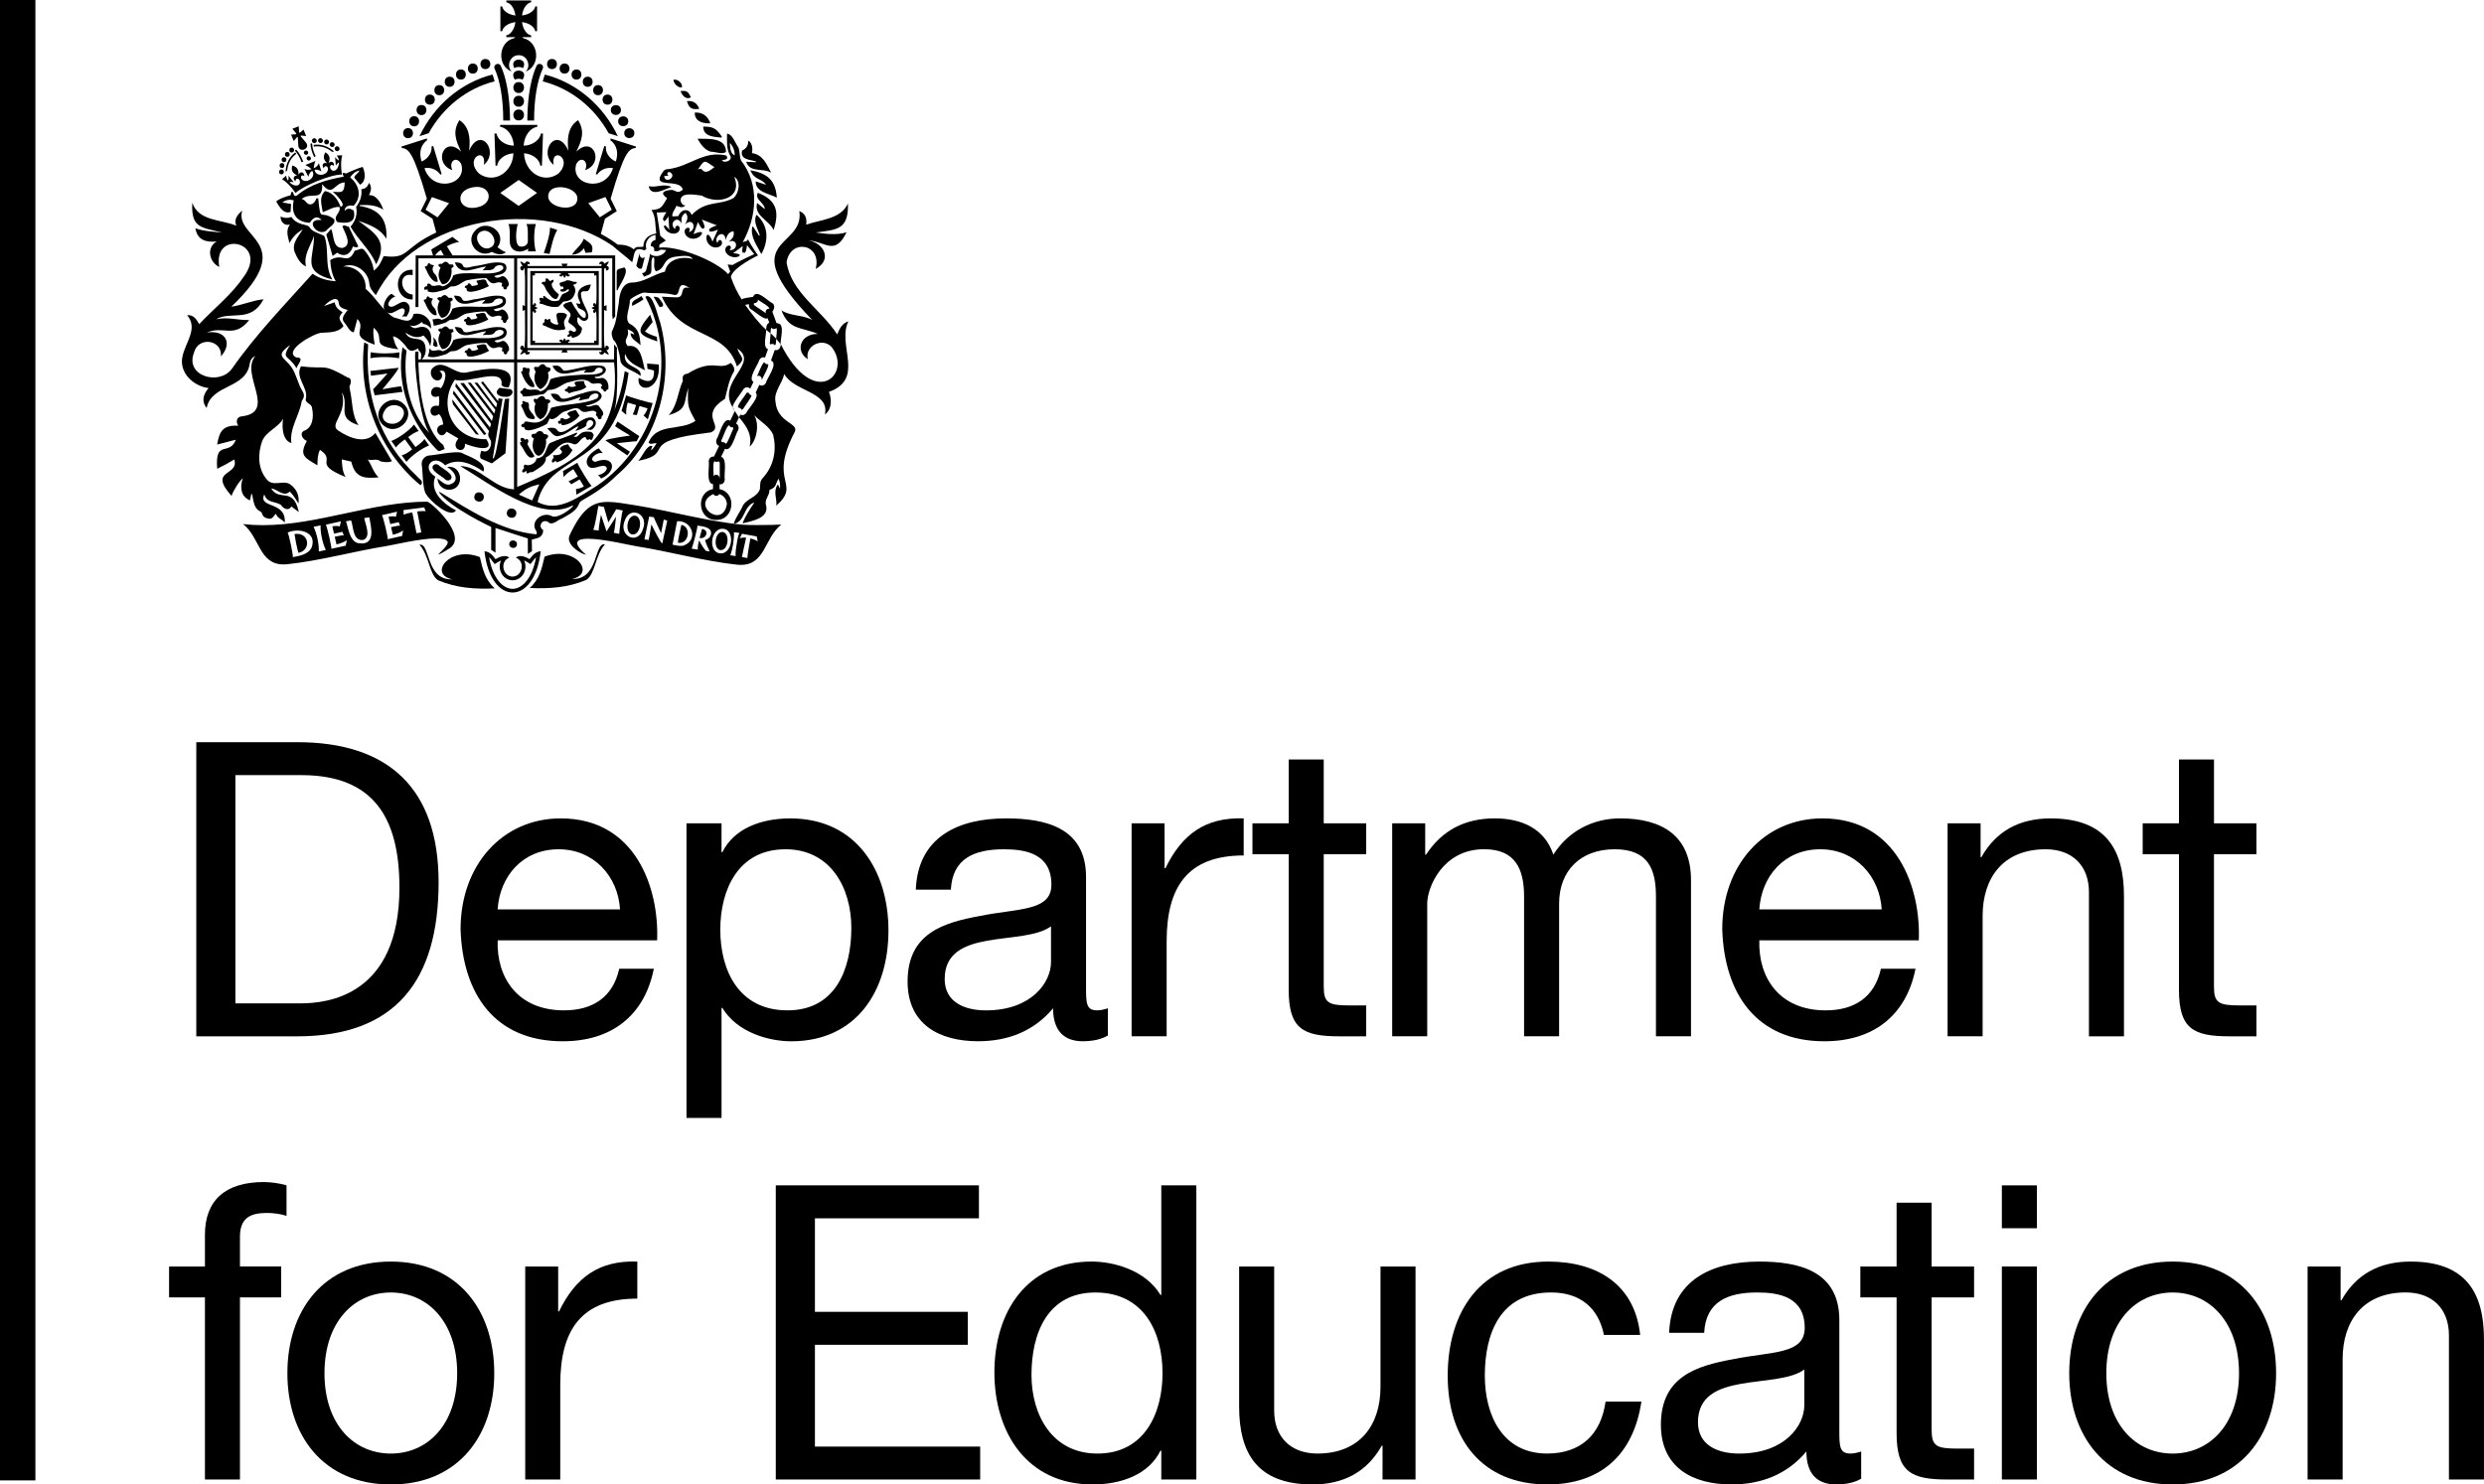 <?xml version="1.0" encoding="UTF-8"?>
<svg id="Layer_1" xmlns="http://www.w3.org/2000/svg" version="1.1" viewBox="0 0 92.026 55.011">
  <!-- Generator: Adobe Illustrator 29.0.0, SVG Export Plug-In . SVG Version: 2.1.0 Build 186)  -->
  <rect width="1.311" height="54.861"/>
  <g>
    <g>
      <path d="M28.828,11.982l-.059-.007-.156-.423c.073-.094.112-.244-.003-.32-.152-.06-.582-.551-.709-.233-.055.02-.395.039-.421.102-.163-.259-.301-.533-.403-.838.066-.354,1.005-.797,1.005-.797,0,0-.267-.383-.373-.599-.047.105-.09.06-.193.107.521-.926.632-2.145-.058-3.02-.071-.152-.038-.352-.108-.501-.12-.158-.202-.469-.414-.502-.001.275-.029.544.104.799.142.177-.193.328-.297.188.2-.023.234-.063.165-.176-.861-.193-1.343.412-2.164.507-.072-.001-.137.025-.178.091-.506.682.63.216.729.669-.19.156-.216.053-.394.008-.256.01-.504.09-.185.306-.195.306-.185.414-.582.44.172.242.135.593.18.868-.282.053-.474.189-.48.491-.127.028-.264-.038-.354.099-.178-.147-.382-.174-.595-.177-.103-.077-.355-.258-.625-.397.053-.2.104-.388.153-.563.079-.05.364-.232.438-.279-.038-.077-.188-.38-.229-.462.507-1.746.672-1.844.929-1.882l.014-.049-.939-.3-.016.061c.237.172.314.458.206.793-.251-.108-.394-.346-.367-.558-.005-.002-.062-.018-.062-.018l-.314,1.043s.045.014.05.015c.123-.178.339-.279.588-.237-.29.924-1.597.636-1.363-.149.167-.324.483-.116.33.223.733-.257.301-1.312-.327-.683.207-.425.325-.758.065-1.169-.338.217-.424.61-.359,1.133-.414-.947-1.136.029-.549.522-.107-.702.76-.238.174.328-.559.396-1.247-.059-1.267-.757.323.029.57.221.603.46.006 0.0.059.002.059.002l.04-1.192s-.068-.003-.073-.003c-.05.241-.312.446-.644.452.023-.367.233-.654.506-.701v-.068h-1.376v.068c.273.047.483.334.506.701-.332-.006-.594-.211-.644-.452-.006 0-.073.003-.073.003l.04,1.192s.054-.002.059-.002c.033-.239.28-.431.603-.46-.019.698-.708,1.154-1.267.757-.587-.566.281-1.03.174-.328.587-.494-.136-1.468-.549-.522.065-.523-.022-.916-.359-1.133-.26.411-.142.744.065,1.169-.628-.63-1.059.427-.327.683-.152-.339.164-.546.33-.223.234.785-1.073,1.072-1.363.149.249-.042.464.059.588.237.005-.002.05-.015.05-.015l-.314-1.043s-.057.016-.062.018c.027.212-.116.45-.367.558-.108-.335-.031-.621.206-.793l-.016-.061-.939.3.014.049c.257.038.422.136.929,1.882-.042.084-.19.384-.229.462.072.046.36.229.438.279.044.16.09.331.139.511.002-.001.004-.002.005-.003-.002.006-.004.008-.005.003-1.263.591-.977.992-1.949.876-.087.201-.169.4-.366.537-.037-.308-.174-.547-.355-.765-.09-.105-.213.011-.347.022-.264.575-.446.056-.911.356.018.268.059.534.206.782-.346-.024-.631-.118-.86-.28-1.033,1.154-2.112,2.262-2.995,3.532-.472.623-1.733.261-1.401-.598.153-.627,1.058-.494,1.001.129.448-.498.16-.993-.524-.882.628-.272,1.005.242,1.571-.464-.432.011-.799-.127-1.23-.027.545-.327,1.295.158,1.76-.743-.406.043-.773.213-1.193.276,2.521-2.403.095-2.522.404-3.561-.197.167-.31.335-.219.559-.565-.236-1.402-.166-1.63-.852-.055.977.374.907,1.111,1.108-.341-.041-.676-.043-.995-.161.066.438.398.531.789.489-.383.212-.296.757.094.945-.248-1.413,1.868-.929.901.369-.449.669-1.098,1.166-1.643,1.75-.103-.178-.21-.356-.449-.331.415.48-.053,1.001-.164,1.496-.161.612.38,1.132.959,1.204-.231.273-.249.517-.071.74.174-.898,1.477-.696,1.6-1.668.022-.114.077-.204.205-.256-.587.664.825,2.069-.502,2.233-.189.005-.236.205-.131.346-.548-.028-.699.181-.783.698.242-.062.466-.121.693-.179-.239.625-.78-.036-.691,1.076.221-.106.429-.218.632-.344.196.624-.993.354-.101,1.351.057-.186.295-.567.417-.652-.11.314-.084.676.268.817.017-.084.031-.158.045-.232.016-.001.013-0.0.029-.001.051.207.058.497.259.617.066.026.102.063.124.133.037.116.144.147.249.161.131.027.165-.122.261-.182.028.165.222.191.317.331.073-.811-1.002-.516-.756-1.052.095.327.4.255.614.389.083.136.284.248.387.06.1.075.191.143.279.209-.21-.963-.709-.367-1.023-.873.219.01.453.335.689.113.127.131.225.284.321.439.039-.308-.076-.543-.319-.714-.273-.167-.644.13-.878-.204-.319-.394-.31-.947-.144-1.403.152-.351.577-.482.773-.814-.055.293-.027.804.305.899-.081-.545.307-1.036.385-1.563.101-.133.106-.237.014-.381-.165-.271-.21-.597-.393-.863-.283-.397-.631-.407-.054-.826-.35.544-.064.346.238.858.056-.172.314-.398-.009-.397-.509-.249.662-.898.926-.915.261-.02.627.009.824-.249-.124-.235-.244-.268-.033-.512-.142-.083-.268-.182-.292-.369-.136.047-.255.089-.395.138.128-.145.504-.437.545-.113.009.182.19.215.33.26-.102.149-.273.299-.118.474.109.114.176.329.343.357.045-.169.089-.331.133-.498.37.388-.372.605.645.953-.037-.21-.07-.413-.043-.63.49.41-.211.666.918.8-.126-.149-.155-.315-.201-.482.188.031.341.211.462.346.116.177.202.274.468.101.012.031.015.073.037.091.119.091.071.201.069.322h.033c.157-.159.168-.34.119-.539-.109-.374-.565-.076-.725-.458.215.147.43.233.667.11.132.125.188.216.252.393.108-.403-.016-.814-.442-.693-.132.047-.187.036-.32-.079.198.068.328-.033.454-.123.027.035.043.075.062.076.12.007.197.079.271.167.04-.344-.303-.623-.647-.536-.086.422-.441.183-.722.127-.437-.256-.666-.745-1.052-1.064.039-.474-.356-.851-.83-.824.427-.186.935.181.968.627.016.182.127.297.243.434,1.444-2.904,6.106-3.664,8.783-1.821l-0.0 0c.228.209.476.379.712.599.092-.277.037-.607.451-.439l.077-.053c-.084-.234.091-.499.337-.517v.183c-.108.017-.191.122-.174.234.083-.018.158.091.113.162.077.044.186.026.246-.037.069.004.137.01.206.017-.094.224-.421.3-.605.136l-.001.001c.035.049-.123.542-.13.601-.019.072-.086.119-.158.116.029.048.054.088.08.132.117-.065.281-.061.266-.227.022-.094-.038-.528.096-.489.055.164-.048.355.074.517.386-.095.217-.445.685-.536.186-.017.578-.107.678.079-.409-.11-.938.003-1.027.47-.426.1-.783.404-1.237.404-.36.02-.457.452-.472.749-.06.34-.078.693-.23,1.009-.074.12-.012.259.029.371.138.073.236.551.256.722-.001.312.534.416.752.611.061-.391-.68-.28-.576-.826.132.362.419.436.735.614-.099-.366-.128-.975-.639-.898-.197-.274.091-.289-.002-.616.146.046.216.097.255.188-.046-.015-.085-.027-.148-.047.017.232.218.286.372.445-.026-.379-.06-.619-.412-.803-.2-.183.031-.604.017-.857-.007-.074.472-.313.545-.291.355.047.726-.01,1.069.079.342.108.049-.635.601-.244-.401-.118-.157.319-.446.342-.202.002-.374-.017-.584-.024.727,1.618,2.339,1.143,2.783,2.587.371-.327.119-.322.015-.665.838.559-.78,1.206-.172,2.184-.038-.11.342-.568.385-.662.069-.103.187-.11.263-.035l.121-.251c-.225-.124.182-.652.212-.803.042-.091.138-.133.214-.096l.113-.314c-.213-.057-.053-.575-.07-.719-.299-.271-.545-.61-.777-.924l.143-.024c-.016.071.009.148.069.189.103.041.497.421.621.331l.062.168c-.1.027-.117.167-.118.261.053.045.11.086.162.133.007-.034.002-.188.032-.21.047.062.132.062.184.013.048.025-.012.359-.006.402.058.063.113.128.165.196-.022-.153.167-.74-.094-.769ZM24.606,6.525c.055-.006.1-.011.161-.017-.106-.077-.002-.182.085-.107.209.163-.21.428-.246.125ZM16.21,8.054l-.442-.281.233-.47.637.227-.428.525ZM17.653,7.689c-.691.14-.838-.621-.144-.747.691-.14.838.621.144.747ZM19.215,7.63l-.681-.48.682-.481.681.48-.682.481ZM21.384,7.418c-.081.486-1.172.276-1.067-.205.081-.486,1.172-.276,1.067.205ZM21.794,7.529l.637-.227.233.47-.442.281-.428-.525ZM27.04,5.295c.125.139.18.289.18.46-.121-.042-.173-.174-.18-.46ZM26.467,6.196c-.169.115-.32.286-.491.055-.04.008-.072.015-.113.023.255-.394.234-.327.605-.078ZM25.06,7.627c.112.04.219.099.333-.014-.109-0-.142-.077-.174-.15-.053-.372.554-.241.78-.214.57.346,1.539.126,1.202-.699.264.163.173.615-.027.791-.527.285-1.026.071-1.552.628-.08-.255-.383-.241-.491.04-.1.007-.126.005-.222.011-.018-.148.102-.255.15-.394ZM27.047,10.068c-.023.029-.072.091-.072.091-.438-.5-1.916-1.074-2.555-.981,0,0,.008-.074.012-.114l-.005.002.243-.154-.208-.172c.002-.024-.133-.865-.133-.865l.366-.011s-.131.153-.136.275c.021.014.038.035.051.061.073-.031.152-.183.152-.183l.035.497s-.102-.143-.176-.169c-.006.018-.014.035-.027.049.106.33.588.349.588.067-.016-.147-.179-.123-.17.032-.264-.21.093-.544.24-.207-.019-.194-.002-.304.148-.399.099.126.086.244-.022.432.324-.301.448.209.143.284.149-.268-.279-.184-.122.097.144.219.492.187.614-.051-.009-.014-.015-.029-.018-.046-.121-.023-.303.08-.303.08l.169-.459s.07.196.172.257c.018-.018.042-.029.067-.035.019-.121-.102-.31-.102-.31l.563.217s-.223.057-.294.157c.014.021.022.045.024.07.117.023.307-.072.307-.072l-.202.446s-.059-.196-.163-.26c-.014.01-.029.017-.045.021-.08.259.154.51.41.447.31-.095.064-.448-.02-.152-.168-.259.284-.545.306-.111.055-.209.129-.304.29-.329.042.17-.024.261-.175.389.348-.147.364.336.027.31.117-.108.014-.232-.101-.137-.201.21.175.51.469.36-.001-.019.005-.037.013-.053-.073-.051-.246-.056-.246-.056l.36-.267s-.043.162-.009.246c.026-.004.054-.001.079.009.077-.078.082-.288.082-.288l.269.335s-.676.311-.795.402l-.188-.019.093.264-.006.001ZM28.5,11.44c-.085-.008-.155.067-.127.158-.008-.001-.017-.004-.024-.009l-.396-.27c-.026-.018-.034-.053-.019-.082.075-.003.155-.042.145-.132.03.039.456.265.421.334Z"/>
      <path d="M23.728,9.519c-.03-.036-.038-.088-.011-.126-.048-.01-.128.435-.144.461.032.031.061.061.087.092.042.012.113.036.127-.025,0,0,.101-.393.101-.393-.047.043-.123.047-.161-.01Z"/>
    </g>
    <path d="M17.779,20.646c-1.117-.442-1.93.64-1.018.823-1.001.043-.808-1.365-1.221-1.282.362.39.362,1.117.696,1.319.673.286,1.373.333,2.093.299-.363-.322-.451-.728-.55-1.159Z"/>
    <path d="M21.192,21.454c.911-.181.104-1.265-1.018-.823-.099.43-.187.837-.55,1.159.721.034,1.42-.013,2.093-.299.334-.201.334-.928.696-1.319-.413-.084-.22,1.325-1.221,1.282Z"/>
    <path d="M28.519,12.713c-.002.022.007.042.02.055.051-.043.131-.025.168.026.058-.017.039-.198.051-.24-.066-.072-.136-.14-.209-.204l-.029.363Z"/>
    <path d="M28.238,14.054c.006-.052.288-.517.214-.558-.051.01-.11-.018-.131-.066-.069-.028-.247.479-.278.511.09-.055.203.037.173.14.009-.007.017-.015.022-.026Z"/>
    <path d="M31.434,11.907c-.234.071-.33.266-.418.486-.588-.917-1.705-1.549-1.875-2.671.132-.897,1.32-.692,1.078.243.616-.331.318-.948-.262-1.057.631.05.976.584,1.407-.303-.373.135-.942.039-1.137.01.785-.106,1.213-.099,1.188-1.074-.267.584-1.008.595-1.547.784.035-.259-.046-.418-.255-.502.213,1.425-2.489.961.48,4.036-.364-.201-.788-.133-1.141-.357.275.74.739.613,1.347.871-.652-.004-.854.633-.371.938-.126-.491.549-.829.886-.445.771.99-.64,2.366-1.891-.116.009.137-.087.26-.22.219l-.141.393c.286.106-.153.659-.184.819-.05.106-.161.138-.245.08l-.138.287c.174.159-.292.61-.345.75-.054.081-.151.108-.22.065l-.05.104c.01.014.017.022.019.021.316.375.461.663.376,1.061.257-.22.371-.83.166-1.163.232.243.57.416.703.725.134.563.031,1.121-.351,1.565-.162.163-.119.249-.14.449-.108.317-.487.344-.631.612-.101.235-.266.428-.339.675.431-.068.357-.669.765-.791-.166.252-.326.481-.439.774.34-.088.983-.18.875-.661-.081-.222.134-.367.123-.579.27-.097.207-.205.336-.416.06.127.063.235.055.373-.033-.069-.054-.112-.078-.162-.19.259-.031.511-.058.788.94-.842-.309-.836.667-2.702.224-.371-.638-.33-.702-1.169-.06-.363.258-.66.326-1.007.376.668,1.688.646,1.509,1.5.264-.199.253-.565.149-.838,1.354-.487.285-1.733.721-2.616Z"/>
    <path d="M27.403,15.116c.03.013.057.034.068.066.022.003.046-.008.061-.03.01-.032.344-.47.306-.5-.037-.012-.071-.037-.083-.076-.032-.03-.078-.045-.109.002-.012.056-.384.475-.289.529.016-0.0.031.003.046.01Z"/>
    <path d="M27.207,15.202c.006.009.011.019.017.029l.006-.012-.023-.017Z"/>
    <path d="M14.104,17.099c.136.025.286.051.417-.009-.204-.348-.406-.69-.615-1.046-.364.448-.995.174-1.392-.1-.323-.238.375-.609.15-1.403.311.501-.254.934.618,1.215-.252-.375-.218-.858-.313-1.287-.011-.074-.048-.148.012-.222.029-.103.036-.242-.103-.257-.974-.559-.778-.288-1.726-.417-.232.411.262.777.184,1.18-.07.197.229.189.226.381.067.299.034.719-.308.835-.17.102-.034.32.115.37-.302.545-.07.631.391.904.003-.21.006-.394.093-.572.637.423-.312.494.951,1.006-.128-.211-.125-.441-.144-.653.119.028.235.055.354.083.137.584.453.636,1.011.584-.199-.198-.256-.456-.401-.662.168.057.335-.058.479.071Z"/>
    <path d="M25.48,13.843c-.173.028-.212.101-.181.269-.193.416-.198.921-.526,1.272.708-.2.551-.468.723-1.006-.035.73.003.72.267,1.22-.546.384-1.437.062-1.736.806.083.095.19-.002.301.025-.071.086-.1.187-.214.262.025-.072.04-.117.055-.161-.204-.069-.372.399-.524.549,1.457-.293-.176-.721,2.697-1.056.508-.239-.48-.614.517-1.244.089-.344.142-.7.33-1.011.045-.102-.026-.246-.119-.318-.437.308-.644-.189-1.588.392Z"/>
    <path d="M10.765,7.852c.006-.097.012-.19.019-.293-.109-.019-.21-.036-.323-.056.132-.1.292-.124.422-.074-.112.471.088.802.591.828.154-.229.291-.264.441-.102-.664-.068-.171.633.168.396.09-.13.377-.245.294-.429-.527-.385-.49.183-.588-.768-.022-.002-.046-.004-.067-.006-.049.181-.227.32-.372.15-.05-.057-.094-.11-.177-.124.361-.288.789.128.763-.549.402.504.437-.056.835-.064-.018.399-.101.369-.444.346.112.086.541.513.291.554-.104-.268-.28-.528-.576-.581-.239.239-.122.507-.085.783.213-.072.394-.21.619-.193.075.22-.278.342-.078.56.343.056.715.058.606-.428-.112-.067-.222-.112-.338.011.006-.189.19-.221.334-.185.317-.337.211-.782-.129-1.053.09-.132.184-.224.348-.256-.055.114-.171.156-.197.26.076.093.146.18.216.265.183-.081.23-.366.1-.658-.225.058-.621.245-.621.245-.194-.074-.111.022-.083.115-.619.114-1.226.276-1.718.687-.088.064-.129.025-.157-.1-.059-.09-.086.065-.094.103,0,0-.372.091-.534.229.115.189.276.487.533.387Z"/>
    <path d="M13.194,7.665c.057.28-.022.514-.206.734.276.492.742.866.948,1.398.46-.859-.031-1.148-.664-1.618.406.146.815.285,1.041.671.048-.737-.278-1.105-.993-1.218.002-.01.004-.02.007-.03.298-.014.594-.013.873.169-.074-.228-.259-.566-.529-.537.097-.203.096-.337-.002-.459-.046.142-.136.23-.282.235.032.255-.053.467-.192.655Z"/>
    <path d="M10.918,9.343c.085.206.211.445.421.531-.108-.406.166-.759.294-1.127.002.846-.478,1.304.682,1.615-.309-.498-.104-1.102-.3-1.614-.186-.107-.397-.134-.523-.29-.035-.073-.098-.101-.165-.115-.218-.047-.419-.12-.529-.301-.159.05-.256.044-.402-.017-.013.18.141.362.343.293-.162.237-.072.449-.013.693.116-.244.294-.39.492-.514-.152.26-.423.521-.3.846Z"/>
    <path d="M15.578,17.982c.157-.146-.056-.231-.14-.343-1.4-1.303-1.922-2.996-1.799-4.877-.034-.017-.076-.038-.146-.073-.235,1.994.535,4.007,2.084,5.293Z"/>
    <path d="M28.077,7.143c-.133.257.251.363.256.606-.102-.081-.188-.149-.285-.226-.122.475.439.628.612,1.002.226-.692.103-1.113-.583-1.381Z"/>
    <path d="M12.696,9.187c-.371.022-.317-.444-.425-.704-.067.076-.123.14-.183.208.076.259.153.519.235.794.062-.044.114-.081.169-.12.259.183.496.057.581-.229.077.019.147.052.202-.003-.121-.251-.238-.492-.357-.739-.075.015-.144-.089-.233-.006.083.231.389.692.013.8Z"/>
    <path d="M28.006,5.982c-.002.011-.004.021-.006.031-.116-.006-.233-.013-.355-.019.13.42.618.217.924.408-.176-.336-.303-.665-.712-.73.044-.2-.01-.389-.134-.463.002.175-.071.303-.231.369-.079.348.283.33.514.404Z"/>
    <path d="M27.9,8.398l-.029.005c-.084.37.174.695.335,1.012.28-.498.269-1.063-.179-1.456-.137.264.054.516.121.766-.009.004-.019.007-.028.011-.073-.113-.147-.225-.22-.338Z"/>
    <path d="M27.797,6.308c.16.381.416.29.583.539-.14-.046-.262-.086-.384-.126-.008.405.502.448.784.604-.045-.656-.364-.905-.983-1.016Z"/>
    <path d="M26.327,5.621c.174,0,.425.112.569.011.004-.553-.671-.48-1.054-.492.115.207.26.412.485.481Z"/>
    <path d="M24.408,13.507c-.144-.011-.28-.022-.436-.035.006.077.011.135.015.197.087.022.162.04.241.06.024.456-.227.464-.567.273-.101.578.83.52.746-.495Z"/>
    <path d="M24.086,11.662c-.514.629-.518.721.265.991-.007-.071-.012-.118-.018-.172-.153-.046-.304-.102-.44-.195.099-.122.191-.236.286-.354-.028-.08-.057-.164-.093-.271Z"/>
    <path d="M21.691,9.37c.086-.007.162-.013.237-.019.082-.307-.092-.341-.302-.506-.085.255-.31.379-.437.594.206-.014.325-.081.443-.242.021.061.04.116.059.172Z"/>
    <path d="M22.874,10.763c.074-.202.46-.7.252-.857-.096.057-.298.033-.279.184-.001.221-.001.443-.001.664.009.003.018.005.027.008Z"/>
    <path d="M26.722,5.101c.008-.011.016-.022.024-.034-.217-.31-.311-.374-.695-.376.006.376.396.376.671.409Z"/>
    <path d="M25.741,4.171c-.015.265.207.418.576.398-.096-.268-.286-.413-.576-.398Z"/>
    <path d="M24.878,6.928c-.301-.14-.545.038-.846-.028.086.419.584.114.846.028Z"/>
    <path d="M25.45,3.748c.077.267.182.324.457.285-.087-.219-.229-.308-.457-.285Z"/>
    <path d="M25.597,3.609c-.106-.228-.162-.257-.386-.233.092.225.227.309.386.233Z"/>
    <path d="M24.224,11.016c.071.122.143.244.211.362.277,0,.042-.231-.022-.33-.036-.039-.113-.039-.172-.056-.006.008-.012.016-.018.023Z"/>
    <path d="M23.427,11.336c.141-.081.287-.144.414-.246-.03-.043-.052-.073-.084-.12-.121.119-.407.158-.33.366Z"/>
    <path d="M25.263,3.24c.04-.145-.167-.337-.314-.278.02.16.188.3.314.278Z"/>
    <polygon points="22.1 11.274 22.1 11.273 22.1 11.275 22.1 11.274"/>
    <path d="M11.395,5.715c.076-.071-.039-.188-.113-.115-.077.072.038.189.113.115Z"/>
    <path d="M11.496,5.926c.076-.071-.039-.188-.113-.115-.077.072.038.189.113.115Z"/>
    <path d="M10.968,4.974l-0.0.001-.183.013.095.239.129-.15c.008.004.015.008.024.01,0,.002.019.319.019.32h0c.033.28.46.108.289-.117,0,0-.205-.244-.205-.244.005-.007.008-.015.01-.024l.196.021-.095-.239-.142.116c-.007-.004-.015-.008-.023-.01l-.016-.231c-.058.023-.176.07-.234.093l.147.179c-.004.007-.007.015-.01.023Z"/>
    <path d="M10.446,6.225c.118.003.121-.182.002-.182-.117-.003-.12.182-.002.182Z"/>
    <path d="M10.427,6.462c.118.003.121-.182.002-.182-.117-.003-.12.182-.002.182Z"/>
    <path d="M10.806,5.652c.118.003.121-.182.002-.182-.117-.003-.12.182-.002.182Z"/>
    <path d="M10.521,6.009c.118.003.121-.182.002-.182-.117-.003-.12.182-.002.182Z"/>
    <path d="M11.624,6.236c-.006-.091.06-.27.06-.27-.092.036-.28.111-.372.148,0,0,.171.085.229.155-.079.028-.154.041-.263-.009l.145.288c.031-.127.097-.203.146-.213.157.24-.233.505-.401.299-.049-.086.009-.179.109-.108-.015-.178-.17-.178-.216-.045.004-.183-.042-.294-.234-.348-.05.182.011.292.194.371-.104-.013-.216.089-.075.217.001-.115.098-.128.15-.05.083.213-.168.295-.373.079.046-.017.094-.01.16.005l-.196-.247c.01.087.004.15-.014.189-.042-.049-.056-.091-.073-.187l-.149.131c.143.089.303.231.5.511.26-.256,1.31-.695,1.715-.682-.05-.339-.03-.552.012-.715l-.199.007c.052.082.072.122.075.186-.04-.017-.088-.058-.14-.128l.028.315c.037-.056.068-.094.113-.114-.001.298-.239.411-.325.199-.015-.092.063-.149.143-.067.015-.19-.137-.187-.204-.106.079-.182.048-.304-.114-.403-.102.171-.06.283.069.413-.125-.064-.238.042-.126.181.024-.121.13-.093.153.003.019.265-.446.34-.497.058.043-.027.142-.017.252.054l-.093-.308c-.045.111-.109.154-.185.187Z"/>
    <path d="M16.543,15.995c.141.082.297.172.44.253-.351.426.278.611.244.195.235.101,1.16.385.789-.168-1.213.04-1.831-1.233-1.161-2.206.408.186,1.842-.511,1.723.199.075.079.097.086.267.085.415-.953-1.014-.668-1.526-.557-.457.135-.878-.533-1.281-.167-.161.142-.056.459.162.469.194.005.248-.26.076-.343.376-.127.195.477.059.632-.432-.223-.503.473-.076.29.019.124.024.247-.005.367-.467-.101-.343.569.007.299.101.096.147.245.159.387-.468.067-.094.667.123.265Z"/>
    <path d="M17.898,16.722c-.019-.007-.04-.013-.065-.021-.033.088-.083.248-.005.303,0,0,.393.168.393.168l.505-.375.137-2.026-.149.011c-.04.004-.315,2.34-.459,2.203.029-.154.364-2.203.364-2.203,0,0-.1-.014-.149-.021-.008.048-.019.108-.019.108l-.557-.732-.073.035.597.785-.038.139c-.055-.035-.63-.835-.688-.909l-.117-.009.776,1.012-.041.136-.87-1.143-.111-.002.942,1.241-.05.179-1.034-1.406-.137.004,1.144,1.509-.042.14-1.262-1.649-.021.127s1.175,1.545,1.247,1.646c-.06.19-.014.207.069.364.045.176-.076.45-.285.386Z"/>
    <path d="M18.016,16.08l-1.208-1.602s-.023.076-.033.109c.09.118,1.158,1.534,1.158,1.534l.084-.041Z"/>
    <path d="M16.805,15.018c.279.354.553.714.825,1.072.041.005.116.021.116.021l-.986-1.308s-.017.134.045.215Z"/>
    <path d="M18.911,14.422c-.134-.011-.276-.037-.406-.05-.254.221.032.348.222.331.163.043.38-.172.185-.281Z"/>
    <path d="M18.87,20.138c-.04.181.245.239.28.057.04-.181-.245-.239-.28-.057Z"/>
    <path d="M19.126,19.052c.049-.224-.304-.296-.346-.071-.049.224.304.296.346.071Z"/>
    <path d="M17.921,18.454c.049-.224-.304-.296-.346-.071-.049.224.304.296.346.071Z"/>
    <path d="M19.861,20.648c-.143.808-.529,1.174-.872,1.174s-.729-.365-.872-1.174c.044.04.086.093.135.158l.075.098.105-.065c.045-.028.089-.051.13-.067-.046.094-.062.204-.04.319.045.243.238.413.469.414.23-.001.422-.172.467-.414.021-.115.006-.225-.04-.319.041.016.085.038.13.067l.105.065.075-.098c.049-.064.091-.118.135-.158M20.029,20.428c-.201.02-.305.156-.411.295-.094-.059-.218-.117-.334-.117-.062,0-.122.017-.174.059.369.146.236.701-.121.703-.358-.002-.49-.558-.121-.703-.052-.043-.112-.059-.174-.059-.116,0-.24.058-.334.117-.106-.139-.21-.275-.411-.295.11,1.02.575,1.53,1.041,1.53s.93-.51,1.041-1.53h0Z"/>
    <path d="M16.703,17.756c.154-.185-.387-.427-.466-.531-.064-.039-.144-.029-.187.026-.154.176.377.423.45.521.066.051.156.043.203-.016Z"/>
    <path d="M16.634,18.15c.597.003.519-.944-.069-.844.273.147.509.537.085.651-.16.033-.323-.139-.441-.224.004.231.193.417.425.417Z"/>
    <path d="M15.785,18.307c.131.25.899.928,1.108.608-.375-.19-1.01-.658-.766-1.252-.551-.338-.064-.878.365-.419.458-.283.966-.081,1.416.233.162-.35-.624-.592-.808-.696-.231-.078-.961.087-1.206.099-.166.021-.285.17-.271.336.037.178.032.95.162,1.092Z"/>
    <path d="M22.55,4.938l.339.109c-.537-1.131-1.52-1.98-2.703-2.284-.029.079-.055.163-.079.253,1.039.261,1.916.969,2.443,1.923Z"/>
    <path d="M15.543,5.046l.339-.109c.526-.954,1.403-1.661,2.443-1.923-.024-.09-.05-.174-.079-.253-1.183.305-2.166,1.154-2.703,2.284Z"/>
    <path d="M21.773,3.217c.243.004.243-.378,0-.374-.243-.004-.243.378,0,.374Z"/>
    <path d="M20.915,2.728c.243.004.243-.378,0-.374-.243-.004-.243.378,0,.374Z"/>
    <path d="M20.45,2.56c.243.004.243-.378,0-.374-.243-.004-.243.378,0,.374Z"/>
    <path d="M21.357,2.949c.243.004.243-.378,0-.374-.243-.004-.243.378,0,.374Z"/>
    <path d="M22.157,3.528c.243.004.243-.378,0-.374-.243-.004-.243.378,0,.374Z"/>
    <path d="M23.127,4.934c-.004.243.378.243.374,0,.004-.243-.378-.243-.374,0Z"/>
    <path d="M22.901,4.494c-.004.243.378.243.374,0,.004-.243-.378-.243-.374,0Z"/>
    <path d="M22.506,3.879c.243.004.243-.378,0-.374-.243-.004-.243.378,0,.374Z"/>
    <path d="M22.63,4.078c-.004.243.378.243.374,0,.004-.243-.378-.243-.374,0Z"/>
    <path d="M16.659,3.217c.243.004.243-.378,0-.374-.243-.004-.243.378,0,.374Z"/>
    <path d="M16.275,3.528c.243.004.243-.378,0-.374-.243-.004-.243.378,0,.374Z"/>
    <path d="M15.118,5.121c.243.004.243-.378,0-.374-.243-.004-.243.378,0,.374Z"/>
    <path d="M17.075,2.949c.243.004.243-.378,0-.374-.243-.004-.243.378,0,.374Z"/>
    <path d="M15.615,4.265c.243.004.243-.378,0-.374-.243-.004-.243.378,0,.374Z"/>
    <path d="M15.344,4.681c.243.004.243-.378,0-.374-.243-.004-.243.378,0,.374Z"/>
    <path d="M17.982,2.56c.243.004.243-.378,0-.374-.243-.004-.243.378,0,.374Z"/>
    <path d="M15.926,3.879c.243.004.243-.378,0-.374-.243-.004-.243.378,0,.374Z"/>
    <path d="M17.517,2.728c.243.004.243-.378,0-.374-.243-.004-.243.378,0,.374Z"/>
    <path d="M19.538,4.466h.249c0-.789.114-1.472.32-1.924.069-.146-.161-.252-.227-.104-.297.651-.343,1.548-.343,2.027Z"/>
    <path d="M18.645,4.466h.249c-0-.479-.045-1.376-.343-2.027-.066-.148-.296-.042-.227.104.206.452.32,1.135.32,1.924Z"/>
    <path d="M19.216,4.463c.263.004.263-.409,0-.405-.263-.004-.263.409,0,.405Z"/>
    <path d="M19.216,3.955c.263.004.263-.409,0-.405-.263-.004-.263.409,0,.405Z"/>
    <path d="M19.216,3.447c.263.004.263-.409,0-.405-.263-.004-.263.409,0,.405Z"/>
    <path d="M19.073,2.952c.086-.045.201-.045.287,0,.29-.448-.577-.447-.287,0Z"/>
    <path d="M19.377,2.525c.226-.42-.548-.42-.322,0,.094-.058.228-.058.322,0Z"/>
    <path d="M19.094.819c-.033.259-.169.46-.337.491v.066h.329c-.015.012-.029.025-.041.041-.586.131-.646,1.025-.086,1.236-.219-.211-.051-.617.258-.607.308-.011.477.396.258.607.56-.211.5-1.105-.086-1.236-.012-.015-.025-.029-.041-.041h.329v-.066c-.169-.031-.304-.231-.337-.491.259.033.46.169.491.337h.066V.237h-.066c-.031.169-.231.304-.491.337.033-.259.169-.46.337-.491V.018h-.919v.066c.169.031.304.231.337.491-.259-.033-.46-.169-.491-.337h-.066v.919h.066c.031-.169.231-.304.491-.337Z"/>
    <path d="M27.206,15.201l.001.001c-.021-.036-.041-.072-.059-.106.005.042.024.081.058.105Z"/>
    <path d="M27.051,15.591c-.26-.163-.404.556-.5.68-.046.106-.005.219.09.253l-.191.398c-.103-.017-.193.061-.193.181.039.155-.115.828.158.836v.186c-.66.118-.562,1.158.117,1.142.674.017.779-1.014.125-1.14v-.18c.103.017.192-.061.193-.181-.036-.15.104-.799-.137-.833l.146-.303c.248.135.393-.567.486-.686.043-.098.01-.21-.076-.246l.111-.23c-.031-.04-.095-.136-.155-.237l-.173.36ZM26.929,18.689c-.161.925-1.35.009-.498-.382.039.089.174.093.214.002.164.048.284.2.284.38ZM26.658,17.741c.017-.133-.155-.206-.224-.093.018-.05-.048-.554.046-.554.039.029.091.034.133.003.029.005.051.033.051.068l.001.544c0,.012-.003.022-.008.032ZM27.159,15.907c-.028.032-.213.558-.274.537-.025-.043-.083-.07-.131-.055-.028-.014-.039-.053-.024-.087.035-.036.206-.573.287-.536.021.05.083.083.136.069.014.018.018.047.006.072Z"/>
    <path d="M13.823,14.426l.058.224,1.032-.128-.05-.203c-.052-.011-.695.107-.695.107,0,0,.611-.713.595-.797l-1.041.117.022.179c.051-.007.612-.085.612-.085,0,0-.509.574-.533.585Z"/>
    <path d="M14.19,15.749c.498.477,1.283-.287.767-.778-.499-.482-1.296.287-.767.778ZM14.249,15.216c.218-.397.947-.16.646.291-.226.384-.942.168-.646-.291Z"/>
    <path d="M14.883,16.875l.174.241c.185-.227.566-.503.84-.608l-.174-.241c-.067.111-.216.218-.332.299l-.267-.369c.113-.085.262-.192.388-.222l-.174-.241c-.185.227-.566.503-.84.608l.174.241c.067-.11.214-.217.33-.298l.267.369c-.113.085-.26.191-.386.22Z"/>
    <path d="M14.785,13.277l.014-.221c-.295.055-.77.055-1.063-.003l-.014.221c.295-.055.77-.055,1.063.003Z"/>
    <path d="M22.271,17.733c.631-.276.49-.903-.222-.616-.299-.085.079-.389.277-.322l.005-.004-.15-.177c-.225.098-.582.399-.391.655.132.168.398-.011.572-.009.289.052-.022.352-.2.335l-.003.004"/>
    <path d="M24.001,15.542l.179-.608c-.09.006-.91-.232-.983-.286l-.17.577.171.145.003-.002c-.013-.133.005-.282.054-.448l.311.09c-.031.09-.086.296-.128.35l.155.023.099-.336.298.087c-.035.111-.085.199-.148.262l.159.146Z"/>
    <path d="M23.587,16.351l.097-.188-.808-.541-.089.169c.03.039.558.351.558.351,0,0-.869.114-.91.181l.808.554.094-.136c-.04-.026-.485-.315-.485-.315,0,0,.712-.082.736-.074Z"/>
    <path d="M21.354,18.332l.563-.325c-.072-.055-.51-.771-.526-.858l-.534.308.024.219.004.001c.085-.106.203-.203.356-.291l.166.272c-.087.045-.273.159-.343.17l.099.119.311-.18.159.26c-.105.058-.203.089-.294.093l.015.211Z"/>
    <path d="M15.08,11.224c-.168-.133-.384.104-.554.143-.293.017-.062-.348.116-.373l.002-.005-.141-.103c-.265.135-.466.709-.038.721.091.004.323-.156.399-.174.202-.038.138.232.017.296.06-.002.122-.011.18.004.112-.158.183-.386.02-.51Z"/>
    <path d="M15.288,10.915c-.469-.03-.567-.842,0-.719v-.197c-.735-.044-.724,1.123,0,1.098v-.183Z"/>
    <path d="M16.453,9.48c.002-.001.322,0,.324-0-.122-.194-.221-.353-.221-.353.112-.066.351-.162.458-.155l-.255-.194-.783.468.09.301.004.002c.063-.124.159-.225.263-.283.023.043.067.121.119.215Z"/>
    <path d="M18.739,9.344l.002.005c-.156.126-.355.074-.522-.015-.487.273-1.013-.367-.622-.779.411-.491,1.228.066.834.607.129.098.232.159.31.182ZM18.142,9.187c.392-.153.052-.759-.295-.616-.388.148-.054.76.295.616Z"/>
    <path d="M18.886,8.91c-.004-.168.02-.464-.051-.609h.348c-.056.156-.157.875.141.838.117.002.234-.079.231-.202-.005-.171.023-.488-.051-.636h.348c-.081.27-.082.744,0,1.014h-.295c.006-.021.01-.054.01-.1-.301.214-.707.107-.679-.304Z"/>
    <path d="M20.36,9.41c.061-.25.149-.675.287-.886l-.27-.09c.003.268-.141.686-.231.942q.104.013.214.035Z"/>
    <path d="M23.274,8.48"/>
    <g>
      <path d="M22.01,12.789h.173v-2.744h-2.536v2.744h2.363ZM21.042,12.707h-.001v-0s.001 0.0.001 0ZM20.787,12.707h-.001s.001-0.0.001-0v0ZM22.096,11.298s0-0.0 0-.001v.001h-0ZM21.038,10.126h0s-0,0-0,0h0ZM19.733,11.538v-.001h0c-.001.001 0.0.026,0,.027.005-.051.087-.014.046.021l.013.012c.084.01.096-.116.011-.12v-.003l.101-.044v-.03l-.101-.044v-.003c.085-.005.073-.13-.011-.121l-.013.013c.041.035-.042.073-.046.021,0,.004-.001.029.001.031h-.001v-1.09h.086v-.081h.94c.052.009.008.081-.025.043l-.013.013c-.01.082.13.088.129.005h0l.05.1h.032l.048-.1c-.001.082.139.077.129-.005l-.014-.013c-.033.038-.078-.034-.025-.043,0,0,.941,0,.941,0v.081h.087c-.01-.019.034,1.338-.045,1.038l-.013-.013c-.083-.01-.095.116-.011.121v.003l-.101.044v.03l.101.044v.003c-.084.004-.072.13.011.12l.013-.012c.079-.309.036,1.079.045,1.04h-.087v.081h-.939c-.054-.007-.011-.082.024-.043l.013-.013c.01-.08-.125-.089-.129-.009h-.002l-.048-.097h-.032l-.047.097h-.002c-.003-.08-.137-.072-.128.009l.013.013c.035-.038.078.036.024.043,0,0-.938,0-.938,0v-.081h-.086v-1.088Z"/>
      <path d="M22.557,12.894c.001-.057-.062-.099-.117-.08v.013c-.1.453-.051-1.41-.06-1.341l.092.038v-.216l-.092.038.001-1.373c.013-.069.12-.01.061.034v.013c.127.04.163-.162.028-.164l.084-.146-.02-.019c-.002 0-.151.083-.153.082-.002-.126-.215-.095-.174.027h.013c.045-.054.111.043.037.057,0,0-1.266 0-1.266 0l.039-.085h-.23l.039.085-1.265 0c-.076-.011-.012-.114.035-.058h.013c.042-.121-.172-.153-.174-.027-.002.002-.152-.082-.153-.082l-.02.019.085.146c-.135.002-.098.204.029.164v-.013c.099-.452.052,1.402.06,1.337l-.09-.037v.216l.09-.037c-.009-.033.039,1.782-.06,1.341v-.013c-.127-.04-.164.162-.028.164l-.085.146.02.019c.002-0.0.151-.083.153-.082.001.126.215.095.174-.027h-.013c-.02.029-.072.014-.071-.021,0-.018.015-.033.034-.036h1.268l-.04.086h.23l-.039-.086h1.265c.019.003.034.018.034.036.001.035-.051.051-.071.021h-.013c-.04.122.173.152.175.027.001-.001.151.082.152.082l.021-.019-.085-.146c.049-0.0.088-.038.088-.084ZM21.024,9.939h1.268v2.956h-2.755v-1.487l0-0-0.0 0v-1.468h1.487Z"/>
      <path d="M22.094,11.565v.002c.001-.001 0-.001,0-.002Z"/>
      <path d="M22.094,11.265v.002c0-.001.001-.001,0-.002Z"/>
      <path d="M19.737,11.567v-.002c-.001.001-.001.001,0,.002Z"/>
      <path d="M19.737,11.267v-.002c-.001.001-.001.001,0,.002Z"/>
    </g>
    <path d="M10.579,6.369l.061-.051c.024-.253.143-.479.337-.618-.013-.018-.026-.035-.039-.05-.22.16-.348.425-.358.718Z"/>
    <path d="M11.174,6.012l.059-.019c-.039-.108-.123-.307-.246-.431-.028-.028-.073.014-.045.041.085.086.168.231.232.409Z"/>
    <path d="M10.643,5.812c.118.003.121-.182.002-.182-.117-.003-.12.182-.002.182Z"/>
    <path d="M12.372,5.421c-.081.087-.214-.041-.131-.126.08-.085.214.042.131.126Z"/>
    <path d="M12.555,5.574c-.081.087-.214-.041-.131-.126.08-.085.214.042.131.126Z"/>
    <path d="M11.711,5.277c-.081.087-.214-.041-.131-.126.08-.085.214.042.131.126Z"/>
    <path d="M12.165,5.324c-.081.087-.214-.041-.131-.126.08-.085.214.042.131.126Z"/>
    <path d="M12.381,5.617l-.079.008c-.197-.16-.442-.233-.677-.192-.004-.022-.006-.043-.008-.063.268-.045.547.049.764.247Z"/>
    <path d="M11.695,5.792l-.055.028c-.05-.104-.133-.302-.135-.477-.001-.04.061-.043.061-.003.001.121.047.281.129.452Z"/>
    <path d="M11.939,5.273c-.081.087-.214-.041-.131-.126.08-.085.214.042.131.126Z"/>
    <path d="M21.704,15.024c.263-.005.873-.294.43-.533-.248-.042-.495.079-.734.135-.962.382-.398-.085-.995-.034.202.51.71.246,1.092.128.012.056-.059.069-.049.126.128-.027.251-.052.371-.077.052-.25.509-.253.3-.002-.526.23-1.147.187-1.698.343-.368.965-1.009.308-1.002.585-.144.014-.142.152.006.14.003.281.713-.045.845-.131.032-.068.061-.13.091-.194.216.105.368-.205.555-.261.186-.037.429-.22.588-.051.177.195.441-.103.597.095-.059.152.018.085.045.181-.003.086.14.085.142-.002-.001-.038.004-.061.041-.076.079-.12-.089-.253-.148-.352-.129-.125-.344.113-.475-.019Z"/>
    <path d="M19.327,14.599c.043.014.027.065.047.091.227.015.453-.045.682-.073.171,0,.165-.15.29-.171.302.016.49-.251.774-.294.228-.065.535-.149.737.011.049.054.119.065.192.051.096-.017.211-.038.262.074-.016.017-.032.034-.055.057.01.021.021.045.033.07.047-.003.054.035.073.066.025.042.086.043.095-.001.012-.054.067-.027.084-.073.009-.139-.021-.312-.161-.382-.069-.064-.339.067-.347-.067.202.045.589-.217.323-.387-.45-.105-.945.112-1.402.164-.179.04-.09-.253-.487-.174.256.533.807.156,1.235.151.003.048-.081.045-.061.105.124-.039.336.028.407-.096.039-.152.358-.116.264.059-.239.153-.596.083-.877.114-.344.029-.72.037-1.041.157-.064.2-.152.405-.382.453-.161-.157-.395.028-.568-.13-.057.012-.067.045-.09.088-.085.032-.114.08-.026.138Z"/>
    <path d="M21.861,16.001c-.45-.058-.382.252-.604.179.04-.049.15-.077.114-.151-.33.144-.677.247-1.006.395-.167.177-.112.532-.49.564-.014.184-.272.308-.431.226-.064.06-.037.076-.027.132-.054.049-.129.163-.011.162.037-.008.065-.063.104-.045-.003.024-.005.048-.009.074.031-.001.073.01.084-.003.052-.065.126-.012.184-.063.194-.13.47-.25.455-.52.342-.15.54-.704.986-.509.22.119.28-.238.478-.246.056.13.083.12.154.077.124.095.103-.055.151-.125.006-.068-.064-.148-.134-.147Z"/>
    <path d="M19.826,13.834c-.072.204.002.476.192.589.218-.098.357-.382.281-.62.052-.044.116-.065.097-.139-.034-.083-.163-.021-.197-.117-.082-.112-.19-.021-.257.054-.05.006-.099-.019-.145.004-.048.087.084.139.029.228Z"/>
    <path d="M19.77,16.7c.212.507.53-.138.451-.412.146-.121.105-.192-.071-.204-.062-.134-.197-.147-.289-.034-.033.041-.081.026-.124.03-.09.042-.04.141.039.163-.043.153-.066.307-.005.457Z"/>
    <path d="M20.351,14.819c-.041-.024-.093-.025-.138-.021-.075-.197-.211-.122-.321-.005-.164-.065-.139.082-.053.162-.082.2-.025.498.188.583.225-.094.287-.366.273-.586.07-.011.127-.09.052-.133Z"/>
    <path d="M21.964,15.482c-.403-.135-1.036.741-1.304.483-.065-.141-.265-.126-.391-.087.151.109.234.349.463.271.259-.05.463-.26.687-.356.006.075-.07.107-.102.179.154-.049.292-.092.405-.19-.019-.424.587-.127.005.134.103.002.176.049.245-.036.134-.119.141-.292-.009-.398Z"/>
    <path d="M21.049,16.463c-.118.03-.236.04-.31.161.029.04.058.077.088.118-.056.146-.202.122-.338.128.013.046.019.071.028.102-.058.031-.08.082-.068.154.015.005.034.011.052.017.038-.047.107-.095.123-.007.248-.081.469-.232.587-.463-.07-.054-.13-.119-.161-.212Z"/>
    <path d="M20.722,15.591c-.052-0-.064.067-.028.099.035.039.07-.004.111.008.001.022.002.041.004.059.216.013.543-.18.658-.354-.046-.071-.089-.139-.134-.209-.117.038-.251.035-.321.141.042.045.079.084.12.128-.079.044-.171.118-.257.047-.035-.032-.133-.017-.109.045.003.009-.002.022-.003.033-.015.002-.027.003-.039.004Z"/>
    <path d="M19.803,16.907c-.08-.156-.206-.299-.265-.463.072-.1.039-.228-.094-.147-.034-.068-.084-.08-.145-.063-.018.043-.027.085.02.118.003.002-.001.013-.001.02-.015.005-.029.01-.043.015-.033.086.052.136.083.203.093.148.231.504.446.318Z"/>
    <path d="M19.803,14.332c-.012-.216-.262-.355-.186-.572.02-.04.013-.088-.028-.121q-.073.019-.128-.015c-.094-.047-.107.057-.099.123-.018.009-.036.017-.061.028.065.186.26.651.502.557Z"/>
    <path d="M19.321,15.066c.092.14.117.363.274.444.071-0.0.181.065.223-.02-.046-.167-.252-.264-.223-.454.01-.044-.006-.088-.043-.128-.08.024-.247-.157-.186.058-.05.017-.079.052-.045.099Z"/>
    <path d="M15.747,10.742c.034.002.069-.038.104-.002-.003.018-.006.036-.01.056.219.095.461-.013.678-.071.086-.027.136-.114.231-.112.225.016.353-.173.547-.227.239-.045.481-.083.725-.079.28.382.331.058.582.187-.007.037-.014.073-.022.113.025.009.046.016.066.022-.025.095.117.15.136.03.003-.014-.004-.033.017-.035.149-.081-.08-.476-.238-.373-.081.038-.187.076-.251-.021.139-.057.312-.043.406-.173.071-.086.065-.259-.071-.305-.351-.097-.722.08-1.078.111-.666.18-.191-.143-.719-.14.189.541.757.194,1.152.154-.028.064-.093.088-.119.145.139-.027.323.026.427-.082.054-.149.407-.166.323.036-.333.325-1.375.02-1.839.229-.069.211-.192.352-.395.41-.166-.102-.241.014-.406-.031-.046-.051-.093-.108-.165-.052 0.0.022.001.047.001.076-.078-.022-.167.086-.083.135Z"/>
    <path d="M16.324,9.916c-.123.226-.087.428.059.617.273.01.385-.363.34-.589.029-.02.055-.038.084-.058-.008-.03-.015-.054-.022-.082-.05-.002-.095-.004-.138-.006-.099-.127-.159-.13-.277-.015q-.081-.03-.135.041c.02.041.046.072.088.092Z"/>
    <path d="M17.658,10.4c-.012.063.045.09.056.139-.073.048-.152.05-.23.06-.041-.041-.058-.115-.129-.093-.041.01-.018.053-.048.07q-.079-.007-.091.074c.024.014.05.03.074.044-.06.282.711-.011.825-.095-.037-.063-.086-.107-.1-.18-.032-.124-.261-.022-.355-.018Z"/>
    <path d="M16.218,10.435c-.008-.099-.033-.214-.111-.283-.087-.09-.116-.214-.027-.31-.045-.042-.104-.008-.148-.068-.056-.064-.089.01-.103.077-.157.023-.066.074-.031.158.052.145.237.492.419.427Z"/>
    <path d="M18.543,11.489c-.082.038-.189.076-.253-.021.14-.057.314-.043.41-.175.071-.087.065-.261-.071-.308-.354-.098-.728.081-1.087.112-.672.182-.192-.144-.725-.141.191.546.764.195,1.161.155-.028.064-.094.088-.12.146.141-.027.326.026.43-.083.054-.15.41-.167.326.036-.335.328-1.386.021-1.853.231-.07.213-.194.355-.398.413-.142-.088-.218-.017-.339-.021.005.04.017.078.027.117.01.04.015.08.017.121.141-.015.284-.07.417-.106.087-.027.137-.115.232-.113.227.016.356-.174.551-.229.241-.046.485-.084.731-.08.282.385.333.058.587.189-.007.037-.014.074-.022.114.025.009.046.016.066.023-.025.096.117.152.137.03.003-.014-.004-.033.017-.036.151-.082-.081-.48-.24-.376Z"/>
    <path d="M16.287,11.152c-.124.227-.088.432.06.622.276.01.388-.366.343-.594.029-.02.056-.038.084-.058-.008-.03-.015-.055-.022-.083-.05-.002-.095-.004-.139-.006-.1-.128-.16-.131-.279-.015q-.081-.03-.136.041c.02.042.046.072.089.093Z"/>
    <path d="M17.632,11.64c-.012.064.046.091.056.14-.074.048-.154.051-.232.061-.041-.042-.058-.116-.13-.094-.041.01-.018.053-.049.07q-.08-.007-.092.074c.024.015.05.03.074.044-.06.285.717-.011.832-.096-.038-.064-.086-.108-.101-.182-.032-.125-.263-.022-.358-.018Z"/>
    <path d="M16.18,11.675c-.008-.1-.033-.216-.112-.286-.088-.091-.117-.216-.027-.313-.045-.043-.105-.008-.149-.069-.056-.065-.09.01-.103.078-.159.023-.067.075-.032.159.053.146.239.496.423.43Z"/>
    <path d="M18.571,12.65c-.081.038-.189.076-.252-.021.14-.057.314-.043.409-.174.071-.087.065-.261-.071-.307-.353-.098-.727.081-1.085.112-.671.182-.192-.144-.724-.141.191.545.763.195,1.16.155-.028.064-.094.088-.12.146.14-.027.325.026.43-.083.054-.15.409-.167.326.036-.335.327-1.384.02-1.851.231-.07.213-.194.355-.398.413-.167-.103-.242.014-.409-.032-.016-.018-.033-.037-.05-.051-.005-.002-.009-.005-.012-.009-.006-.004-.013-.007-.019-.01.001.002.002.005.002.008.003.098-.021.193-.059.282.217.086.455-.019.669-.077.087-.027.137-.114.232-.113.227.016.356-.174.55-.229.241-.046.484-.084.73-.079.282.385.333.058.586.189-.007.037-.014.074-.022.114.025.009.046.016.066.023-.025.096.117.151.137.03.003-.014-.004-.033.017-.036.15-.082-.081-.48-.24-.376Z"/>
    <path d="M16.318,12.313c-.124.227-.088.431.06.622.275.01.387-.366.343-.593.029-.02.056-.038.084-.058-.008-.03-.015-.055-.022-.083-.05-.002-.095-.004-.138-.006-.1-.128-.16-.131-.279-.015q-.081-.03-.136.041c.02.042.046.072.088.093Z"/>
    <path d="M17.661,12.801c-.012.063.046.091.056.14-.074.048-.153.05-.232.061-.041-.042-.058-.116-.13-.094-.041.01-.018.053-.049.07q-.08-.007-.092.074c.024.015.05.03.074.044-.06.284.716-.011.831-.096-.037-.064-.086-.107-.101-.181-.032-.125-.262-.022-.357-.018Z"/>
    <path d="M16.099,12.55c-.017-.017-.031-.035-.043-.055-.005.051.022.11.013.16-.007.039-.018.098-.029.136.064.062.102.069.172.044-.008-.1-.033-.216-.112-.285Z"/>
    <path d="M20.125,10.55c.061.038.106.215.142.24.069.091.213.333.354.283v-.004c.042-.017.082-.139.084-.156-.001-.005-.025-.027-.051-.047-.133-.115-.213-.229-.215-.335-.006-.035.076-.081.069-.113-.003-.121-.103.015-.142-.005-.022-.035-.096-.134-.142-.086-.028.014.007.085-.016.102-.01.014-.017.016-.049.015-.107-.002-.121.065-.034.105Z"/>
    <path d="M20.692,11.363c.035-.035.142-.139.154-.162.011-.024.014-.025.09-.031.207-.029.311-.114.37-.336.029-.067-.008-.211-.051-.242-.016-.012-.024-.033-.013-.041.038-.006.119-.037.133-.082-.022-.043-.076-.011-.148-.034-.054-.025-.196-.069-.254-.037-.041.05-.282.055-.239.127.009.027.027.088.027.088l.11.013.002.08s-.079.017-.105.023c-.065.096.157.103.214.029.039-.046.102-.053.099-.002-.03.064-.136.096-.198.126-.093.015-.117.198-.189.258-.202.037-.275.033-.475-.13-.073-.084-.131-.021-.076.045-.036.012-.222-.093-.138.086l.014.017c-.092.132.045.087.121.128.163.065.342.114.552.079Z"/>
    <path d="M21.34,11.236l.086.178s.184.082.209.107c.103.076.086.285-.007.262-.153-.063-.244-.279-.35-.412-.028-.022-.101-.24-.149-.185-.631.141.114.303-.001.537-.022.033-.092.197-.064.222.053.065.172.113.234.195.103.1.01.216-.117.122-.072-.054-.158.024-.084.097.005.014-.044.035-.053.041-.075.103.049.098.115.046.036-.018-0.0.091.061.073.115-.025.293-.084.325-.264.071-.165-.094-.138-.135-.283-.041-.059-.044-.277.045-.197.083.105.196.165.298.072.095-.089.008-.305-.04-.401-.091-.19-.197-.373-.189-.601.128-.152.276.119.367-.303-.298.02-.592.221-.445.556.091.19.071.175-.107.139Z"/>
    <path d="M20.859,11.594c-.158-.008-.279-.021-.234.167.009.045.025.182.052.213.011.018.009.037-.005.049-.064.036-.305-.062-.276-.144,0-.068-.068-.084-.088-.035-.011.022-.028.021-.052-.006-.044-.064-.106.022-.081.07.01.019-.002.04-.025.044-.066.027-.062.118.03.121.201.093.377.189.61.156l-.004.001c.255-.02.123-.068.112-.246-.044-.191.282-.316-.039-.391Z"/>
    <path d="M21.099,14.322c-.017-.015-.058.002-.063.012.002.087-.09.061-.117.12.018.036.044.064.083.061.049-.004.045.056.089.059.21-.096.46-.073.638-.237-.067-.057-.083-.135-.097-.217-.122.009-.239-.008-.344.05-.011.056.028.085.055.133-.086.037-.163.055-.243.018Z"/>
    <path d="M28.609,20.935"/>
    <path d="M21.338,19.57"/>
    <path d="M24.462,11.959c-.083-.177-.275-1.172-.553-.956,1.27,2.371.423,5.489-1.781,6.99-.647.39-1.449,1.039-2.214.606.494-1.923,2.86-1.111,3.374-4.778-.063-.031-.087-.051-.145-.061-.074.513-.203,1.005-.395,1.478.205-.546.075-2.254.113-2.349-.021-.028-.044-.039-.114-.125.013.206-.001.281.001.554h-3.59v-3.745h3.524v2.113c-.002.011.014.112.021.149.05-.077.054-.074.088-.099v-2.271h-7.391l-.007,1.914h.109v-1.805h3.546v3.745h-3.42c-.01.01.002-.059-.009-.049-.001-.01-.024.059-.023.049h-.096c-.002-.175.002-.282.002-.287l-.109-.004c-.08.281.155,2.631.54,3.043-.772-.748-1.015-2.077-.87-3.077,0,0-.072-.055-.151-.128-.242,1.409.291,2.8,1.278,3.808.086.092.181-.007.286-.033-.021-.023-.068-.058-.1-.103.039.04.073.076.1.103l-.055-.152c-.775-.593-.903-2.286-.92-3.061h3.546s-.002,4.696-.005,4.707c-.754-.037-1.265-.855-1.992-.865,1.046.62,2.959,2.115,4.167,1.46.009.012.007.009.017.021-.127.159-.575.46-.774.383-.329-.198-.836.163-.603.53.03.043.048.081.013.138-1.307-.123-2.482-.903-3.583-1.572-.011.012-.009.009-.019.021.422.57,1.93,1.278,1.93,1.278l-.001.847s.097.065.16.107v-.917c.396.136,1.197.387,1.197.387l.002.572.153-.098-.008-.428.214-.059c.135-.037.221-.167.205-.304-.063-.032-.108-.097-.088-.186.032-.167.233-.171.316-.07.164.073.324-.124.485-.17.228-.138.508-.26.613-.522.02-.065.056-.105.11-.137.459-.261.903-.548,1.278-.924,1.6-1.353,2.159-3.678,1.626-5.668ZM19.16,13.428h3.59c.293,2.744-1.315,3.662-3.59,4.618v-4.618ZM19.224,18.329c.254-.226.43-.305.757-.383-.09.203-.176.396-.267.601-.164-.073-.325-.145-.49-.218Z"/>
    <g>
      <path d="M11.214,19.838c-.083-.05-.184-.066-.304-.047.026.182.092.519.145.695.338-.048.44-.471.16-.649Z"/>
      <path d="M15.828,18.591h0c-2.032.003-4.057.871-6.09.871-.244,0-.487-.013-.732-.04.63.497.586,1.495,1.502,1.495.04,0,.081-.002.125-.006,1.245-.133,2.483-.484,3.708-.679.211-.032,1.225-.28,1.819-.28.214,0,.373.032.421.119.065.117-.339.458-.342.47-.001.004.001.006.006.006.039,0,.263-.129.43-.239.663-.476-.726-1.716-.846-1.716ZM11.549,20.277c-.111.263-.441.323-.699.369.013-.082-.145-.842-.194-.911.447-.191,1.087-.006.893.542ZM11.811,20.437c.013-.264-.075-.678-.194-.913l.26-.055c-.013.264.075.678.194.913l-.26.055ZM12.809,20.221l-.532.117c.011-.08-.161-.826-.206-.894l.561-.124-.046.188c-.078-.022-.169-.022-.273-.002l.062.271.31-.069.05.132c-.062-.01-.249.036-.334.051l.065.283c.153-.034.279-.085.379-.152l.003.002-.04.197ZM13.354,20.137c-.388.009-.444-.545-.535-.818l.188-.035c.09.238.065.795.464.722.288-.13.054-.588.025-.809l.185-.026c.07.367.237,1.005-.328.968ZM14.896,19.861l-.531.122c.01-.081-.168-.825-.214-.892l.56-.129-.044.188c-.078-.021-.169-.021-.273.001l.065.27.31-.071.051.131c-.062-.009-.248.039-.333.054l.068.282c.152-.035.278-.087.377-.156l.003.002-.038.197ZM15.456,18.955l.152.773-.177.032-.157-.769c-.109.02-.171.02-.319.084l-.005-.173.767-.099.053.146c-.07-.026-.315.006-.315.006Z"/>
    </g>
    <g>
      <path d="M25.244,19.449c-.043.169-.11.489-.132.662.399.085.523-.583.132-.662Z"/>
      <path d="M26.807,19.72c-.305-.075-.404.56-.15.661.311.074.405-.557.15-.661Z"/>
      <path d="M26.009,19.601l-.093.337c.26.048.372-.294.093-.337Z"/>
      <path d="M23.565,19.118c-.318-.087-.441.57-.174.681.325.086.442-.567.174-.681Z"/>
      <path d="M28.114,19.458c-.255,0-.496-.004-.615-.014-1.34-.13-2.666-.513-4.003-.726-.386-.061-.701-.118-.974-.118-.568,0-.954.247-1.411,1.22-.195.371.458.724.602.739-.536-.458-.349-.594.074-.594.585,0,1.621.259,1.824.284,1.225.195,2.463.546,3.708.679.044.004.085.006.125.006.915,0,.872-.998,1.501-1.495-.112.01-.483.018-.83.018ZM23.074,18.921c-.031.028-.139.788-.132.863l-.205-.04c.037-.066.085-.596.085-.596l-.351.545-.206-.615s-.084.442-.087.584l-.201-.028c.064-.104.19-.886.19-.886l.208.039c.006.041.163.572.163.572,0,0,.276-.464.292-.487l.244.046-.001.003ZM23.825,19.593c-.184.624-.903.283-.689-.273.182-.605.902-.285.689.273ZM24.535,20.14c-.063-.013-.403-.706-.403-.706,0,0-.083.538-.104.576l-.154-.022.176-.844.171.022c.001.022.271.593.271.593,0,0,.09-.462.098-.504l.131.037-.186.848ZM25.336,20.214c-.121.042-.295-.005-.421-.03l.17-.869c.564-.037.798.693.251.899ZM26.337,19.813c-.025.099-.098.166-.217.203.052.171.083.228.171.414l-.001.004-.137-.021c-.028-.017-.2-.257-.251-.388-.03.107-.061.244-.048.342l-.232-.036c.043-.067.224-.778.217-.853.201.025.562.061.498.335ZM26.783,20.501c-.517.097-.516-.776-.101-.898.519-.109.521.778.101.898ZM27.321,19.991c-.02.155-.092.469-.064.616l-.202-.029c.089-.228.15-.613.136-.857l.202.029c-.033.068-.057.148-.071.241ZM27.799,19.953s-.118.669-.111.726l-.201-.036c-.003.004.124-.587.155-.715-.071-.015-.155-.008-.234.023l-.001-.002.081-.168.546.098.038.186c-.046-.045-.194-.096-.271-.11Z"/>
    </g>
  </g>
  <g>
    <path d="M7.272,27.504h3.74c3.359,0,5.237,1.694,5.237,5.191,0,3.649-1.603,5.71-5.237,5.71h-3.74v-10.901ZM8.722,37.183h2.412c.993,0,3.664-.275,3.664-4.29,0-2.595-.962-4.168-3.634-4.168h-2.443v8.458Z"/>
    <path d="M24.223,35.901c-.351,1.756-1.588,2.687-3.374,2.687-2.519,0-3.71-1.756-3.786-4.153,0-2.382,1.557-4.107,3.71-4.107,2.794,0,3.649,2.611,3.572,4.519h-5.908c-.046,1.374.733,2.595,2.458,2.595,1.084,0,1.817-.504,2.046-1.542h1.282ZM22.971,33.702c-.076-1.236-.977-2.229-2.275-2.229-1.343,0-2.183,1.008-2.26,2.229h4.534Z"/>
    <path d="M25.433,30.512h1.298v1.069h.031c.427-.87,1.42-1.252,2.519-1.252,2.427,0,3.634,1.924,3.634,4.153,0,2.244-1.191,4.107-3.603,4.107-.794,0-1.985-.305-2.55-1.236h-.031v4.076h-1.298v-10.916ZM29.097,31.473c-1.756,0-2.412,1.511-2.412,2.977,0,1.542.702,2.992,2.489,2.992,1.771,0,2.366-1.511,2.366-3.054,0-1.481-.763-2.916-2.443-2.916Z"/>
    <path d="M41.044,38.374c-.229.137-.55.213-.931.213-.672,0-1.099-.366-1.099-1.221-.718.855-1.679,1.221-2.779,1.221-1.435,0-2.611-.626-2.611-2.213,0-1.786,1.328-2.183,2.672-2.428,1.42-.29,2.656-.168,2.656-1.16,0-1.145-.947-1.313-1.756-1.313-1.099,0-1.908.336-1.969,1.496h-1.298c.076-1.954,1.573-2.641,3.344-2.641,1.42,0,2.962.321,2.962,2.168v4.061c0,.611,0,.885.412.885.122,0,.26-.031.397-.076v1.008ZM38.937,34.328c-1.008.748-3.939.015-3.939,1.954,0,.855.733,1.161,1.527,1.161,1.71,0,2.412-1.054,2.412-1.786v-1.328Z"/>
    <path d="M41.923,30.512h1.221v1.664h.031c.626-1.282,1.496-1.893,2.901-1.848v1.374c-2.091,0-2.855,1.176-2.855,3.191v3.511h-1.298v-7.893Z"/>
    <path d="M49.041,30.512h1.573v1.145h-1.573v4.901c0,.611.168.702.977.702h.596v1.145h-.993c-1.343,0-1.878-.275-1.878-1.725v-5.023h-1.343v-1.145h1.343v-2.366h1.298v2.366Z"/>
    <path d="M51.579,30.512h1.221v1.16h.03c.596-.901,1.435-1.344,2.55-1.344.977,0,1.847.367,2.168,1.344.534-.855,1.45-1.344,2.473-1.344,1.573,0,2.626.657,2.626,2.29v5.786h-1.298v-5.176c0-.977-.26-1.756-1.527-1.756s-2.061.794-2.061,2.015v4.916h-1.298v-5.176c0-1.023-.321-1.756-1.481-1.756-1.527,0-2.107,1.405-2.107,2.015v4.916h-1.298v-7.893Z"/>
    <path d="M70.965,35.901c-.351,1.756-1.588,2.687-3.374,2.687-2.519,0-3.71-1.756-3.786-4.153,0-2.382,1.557-4.107,3.71-4.107,2.794,0,3.649,2.611,3.572,4.519h-5.908c-.046,1.374.733,2.595,2.458,2.595,1.084,0,1.817-.504,2.046-1.542h1.282ZM69.713,33.702c-.076-1.236-.977-2.229-2.275-2.229-1.344,0-2.183,1.008-2.26,2.229h4.534Z"/>
    <path d="M72.155,30.512h1.221v1.252h.03c.55-.977,1.42-1.435,2.565-1.435,2.076,0,2.717,1.191,2.717,2.885v5.191h-1.298v-5.344c0-.977-.611-1.588-1.603-1.588-1.572,0-2.336,1.053-2.336,2.473v4.458h-1.298v-7.893Z"/>
    <path d="M82.022,30.512h1.573v1.145h-1.573v4.901c0,.611.168.702.977.702h.596v1.145h-.992c-1.344,0-1.878-.275-1.878-1.725v-5.023h-1.344v-1.145h1.344v-2.366h1.298v2.366Z"/>
    <path d="M7.592,48.08h-1.328v-1.145h1.328v-1.176c0-1.282.763-1.954,2.183-1.954.244,0,.595.046.84.122v1.13c-.229-.076-.504-.107-.733-.107-.626,0-.992.199-.992.885v1.099h1.527v1.145h-1.527v6.748h-1.298v-6.748Z"/>
    <path d="M14.479,46.752c2.504,0,3.832,1.817,3.832,4.138,0,2.305-1.328,4.122-3.832,4.122s-3.832-1.817-3.832-4.122c0-2.321,1.328-4.138,3.832-4.138ZM14.479,53.867c1.359,0,2.458-1.069,2.458-2.977s-1.099-2.992-2.458-2.992-2.458,1.084-2.458,2.992,1.099,2.977,2.458,2.977Z"/>
    <path d="M19.458,46.935h1.221v1.664h.031c.626-1.282,1.496-1.893,2.901-1.848v1.374c-2.092,0-2.855,1.176-2.855,3.191v3.511h-1.298v-7.893Z"/>
    <path d="M28.74,43.928h7.527v1.221h-6.076v3.466h5.664v1.221h-5.664v3.771h6.122v1.221h-7.572v-10.901Z"/>
    <path d="M44.321,54.828h-1.298v-1.069h-.03c-.428.87-1.42,1.252-2.519,1.252-2.428,0-3.634-1.923-3.634-4.153s1.191-4.107,3.603-4.107c.794,0,1.985.305,2.55,1.237h.03v-4.061h1.298v10.901ZM40.657,53.867c1.756,0,2.412-1.511,2.412-2.977,0-1.542-.702-2.992-2.489-2.992-1.771,0-2.366,1.511-2.366,3.053,0,1.481.763,2.916,2.443,2.916Z"/>
    <path d="M52.441,54.828h-1.221v-1.252h-.03c-.55.977-1.42,1.435-2.565,1.435-2.076,0-2.718-1.191-2.718-2.885v-5.191h1.298v5.343c0,.977.611,1.588,1.603,1.588,1.573,0,2.336-1.054,2.336-2.473v-4.458h1.298v7.893Z"/>
    <path d="M59.421,49.47c-.199-.993-.871-1.573-1.954-1.573-1.878,0-2.458,1.496-2.458,3.084,0,1.466.656,2.885,2.305,2.885,1.267,0,2-.718,2.168-1.924h1.328c-.29,1.939-1.481,3.069-3.481,3.069-2.412,0-3.695-1.664-3.695-4.03s1.221-4.229,3.725-4.229c1.802,0,3.206.84,3.405,2.718h-1.343Z"/>
    <path d="M68.952,54.798c-.229.137-.55.213-.931.213-.672,0-1.099-.366-1.099-1.221-.718.855-1.679,1.221-2.779,1.221-1.435,0-2.611-.626-2.611-2.213,0-1.786,1.328-2.183,2.672-2.428,1.42-.29,2.656-.168,2.656-1.16,0-1.145-.946-1.313-1.756-1.313-1.099,0-1.908.336-1.969,1.496h-1.298c.076-1.954,1.573-2.641,3.344-2.641,1.42,0,2.962.321,2.962,2.168v4.061c0,.611,0,.885.412.885.122,0,.259-.031.397-.076v1.008ZM66.845,50.752c-1.008.748-3.939.015-3.939,1.954,0,.855.733,1.161,1.527,1.161,1.71,0,2.412-1.054,2.412-1.786v-1.328Z"/>
    <path d="M71.562,46.935h1.573v1.145h-1.573v4.901c0,.611.168.702.977.702h.596v1.145h-.993c-1.343,0-1.878-.275-1.878-1.725v-5.023h-1.343v-1.145h1.343v-2.366h1.298v2.366Z"/>
    <path d="M75.462,45.516h-1.298v-1.588h1.298v1.588ZM74.164,46.935h1.298v7.893h-1.298v-7.893Z"/>
    <path d="M80.492,46.752c2.504,0,3.832,1.817,3.832,4.138,0,2.305-1.328,4.122-3.832,4.122s-3.832-1.817-3.832-4.122c0-2.321,1.328-4.138,3.832-4.138ZM80.492,53.867c1.359,0,2.458-1.069,2.458-2.977s-1.099-2.992-2.458-2.992-2.458,1.084-2.458,2.992,1.099,2.977,2.458,2.977Z"/>
    <path d="M85.492,46.935h1.221v1.252h.03c.55-.977,1.42-1.435,2.565-1.435,2.076,0,2.717,1.191,2.717,2.885v5.191h-1.298v-5.344c0-.977-.611-1.588-1.603-1.588-1.572,0-2.336,1.053-2.336,2.473v4.458h-1.298v-7.893Z"/>
  </g>
</svg>